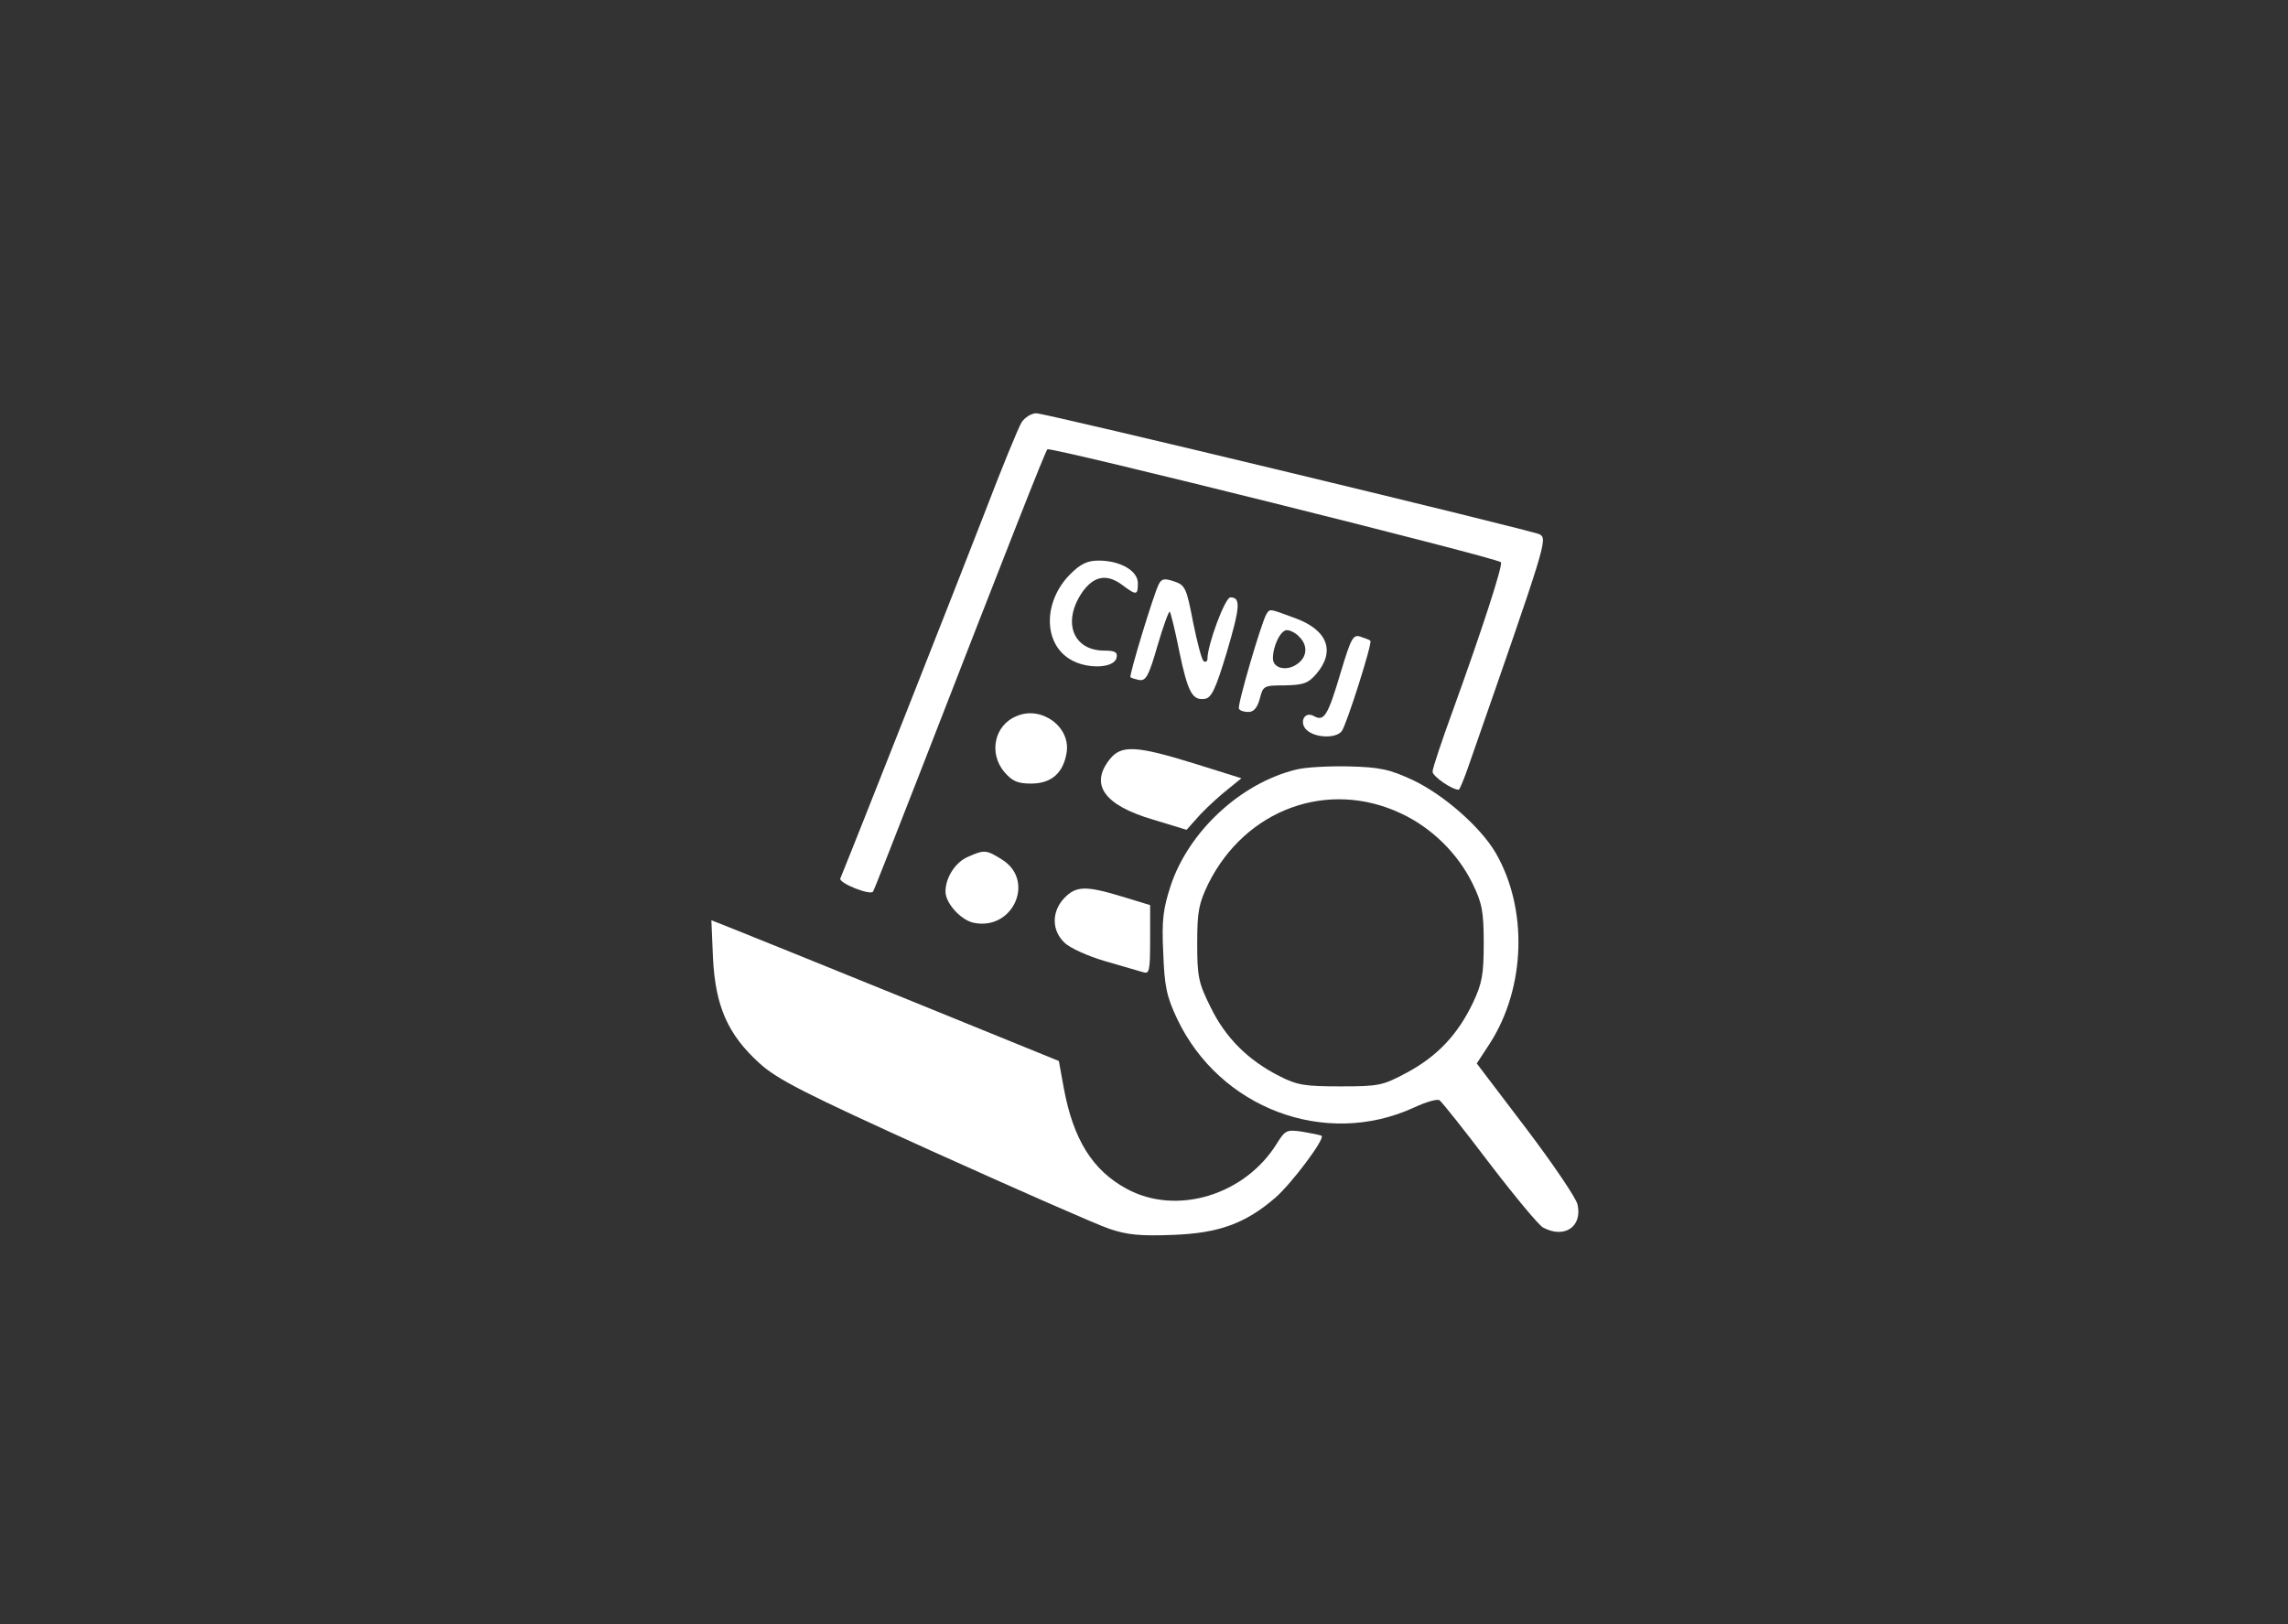 <svg version="1.0" xmlns="http://www.w3.org/2000/svg" width="559pt" height="397pt" viewBox="0 0 559 397" preserveAspectRatio="xMidYMid meet">

    <rect x="0" y="0" width="559" height="397" fill="#333333" stroke="none"/>

    <g transform="translate(0,397) scale(0.1,-0.1)" fill="#FFF" stroke="none">
        <path d="M2496 2938 c-8 -13 -49 -113 -91 -223 -58 -150 -315 -802 -352 -892
-4 -11 73 -42 80 -32 2 2 54 135 116 294 218 561 304 780 310 787 6 7 1097
-265 1108 -276 6 -5 -47 -168 -118 -364 -27 -74 -49 -140 -49 -148 0 -11 47
-44 64 -44 2 0 13 26 24 58 191 548 193 554 174 566 -15 9 -1207 296 -1230
296 -12 0 -28 -10 -36 -22z" />
        <path d="M2615 2567 c-66 -66 -67 -168 -1 -208 40 -25 109 -23 114 4 3 13 -4
17 -30 17 -76 0 -103 69 -55 141 28 41 60 48 98 20 36 -27 39 -26 39 4 0 30
-43 55 -96 55 -27 0 -44 -8 -69 -33z" />
        <path d="M2831 2542 c-12 -23 -73 -223 -69 -227 2 -2 12 -5 22 -7 16 -2 23 11
44 84 14 48 28 86 30 83 2 -2 13 -45 23 -96 21 -101 32 -121 62 -117 17 2 27
24 54 113 33 112 35 135 9 135 -13 0 -56 -116 -56 -150 0 -6 -4 -9 -9 -6 -5 3
-16 46 -26 95 -16 83 -19 91 -46 100 -24 8 -31 7 -38 -7z" />
        <path d="M3094 2469 c-12 -20 -72 -224 -67 -231 2 -5 13 -8 23 -8 13 0 22 10
28 33 8 31 10 32 61 32 46 1 57 5 77 28 47 55 28 107 -51 136 -65 24 -62 24
-71 10z m80 -55 c22 -21 20 -50 -5 -67 -25 -18 -59 -11 -59 14 0 31 19 69 34
69 8 0 22 -7 30 -16z" />
        <path d="M3276 2328 c-32 -108 -41 -122 -66 -108 -25 14 -38 -20 -14 -37 23
-17 69 -17 82 0 11 13 76 217 70 221 -1 2 -12 6 -24 10 -18 6 -23 -3 -48 -86z" />
        <path d="M2484 2220 c-55 -22 -69 -91 -30 -137 19 -22 32 -28 65 -28 50 0 79
26 87 76 10 63 -62 115 -122 89z" />
        <path d="M2711 2114 c-49 -62 -13 -112 106 -147 l82 -25 34 38 c19 20 50 48
68 62 l32 26 -115 36 c-142 44 -179 46 -207 10z" />
        <path d="M3166 2089 c-135 -33 -262 -151 -306 -284 -18 -56 -22 -83 -18 -163
3 -82 8 -107 34 -162 104 -219 362 -316 578 -217 30 14 58 22 63 18 5 -3 60
-72 122 -154 62 -81 121 -152 131 -157 52 -28 97 2 84 57 -4 16 -60 99 -126
186 l-120 158 32 49 c88 137 93 330 14 466 -37 63 -126 141 -201 177 -58 27
-81 32 -158 34 -49 1 -107 -2 -129 -8z m257 -107 c75 -35 139 -98 175 -172 23
-47 27 -68 27 -145 0 -77 -4 -98 -26 -145 -37 -78 -87 -131 -161 -171 -60 -32
-68 -34 -163 -34 -87 0 -106 3 -149 25 -77 39 -132 94 -168 168 -30 60 -33 75
-33 157 0 78 4 97 27 145 91 183 293 256 471 172z" />
        <path d="M2365 1876 c-31 -13 -55 -51 -55 -85 0 -28 37 -69 68 -76 97 -21 153
104 69 155 -37 23 -42 24 -82 6z" />
        <path d="M2600 1775 c-31 -33 -31 -79 1 -109 13 -13 58 -33 99 -45 41 -12 83
-24 93 -27 15 -5 17 3 17 79 l0 85 -69 21 c-89 27 -112 26 -141 -4z" />
        <path d="M1742 1628 c6 -117 36 -186 113 -256 44 -40 108 -73 426 -217 206
-93 399 -178 429 -188 44 -15 76 -18 155 -15 113 4 178 28 251 91 40 35 121
143 113 151 -2 2 -23 6 -46 10 -39 6 -43 4 -63 -28 -78 -127 -246 -178 -368
-111 -83 45 -130 121 -153 246 l-12 66 -371 151 c-204 83 -395 160 -425 172
l-53 21 4 -93z" />
    </g>
</svg>